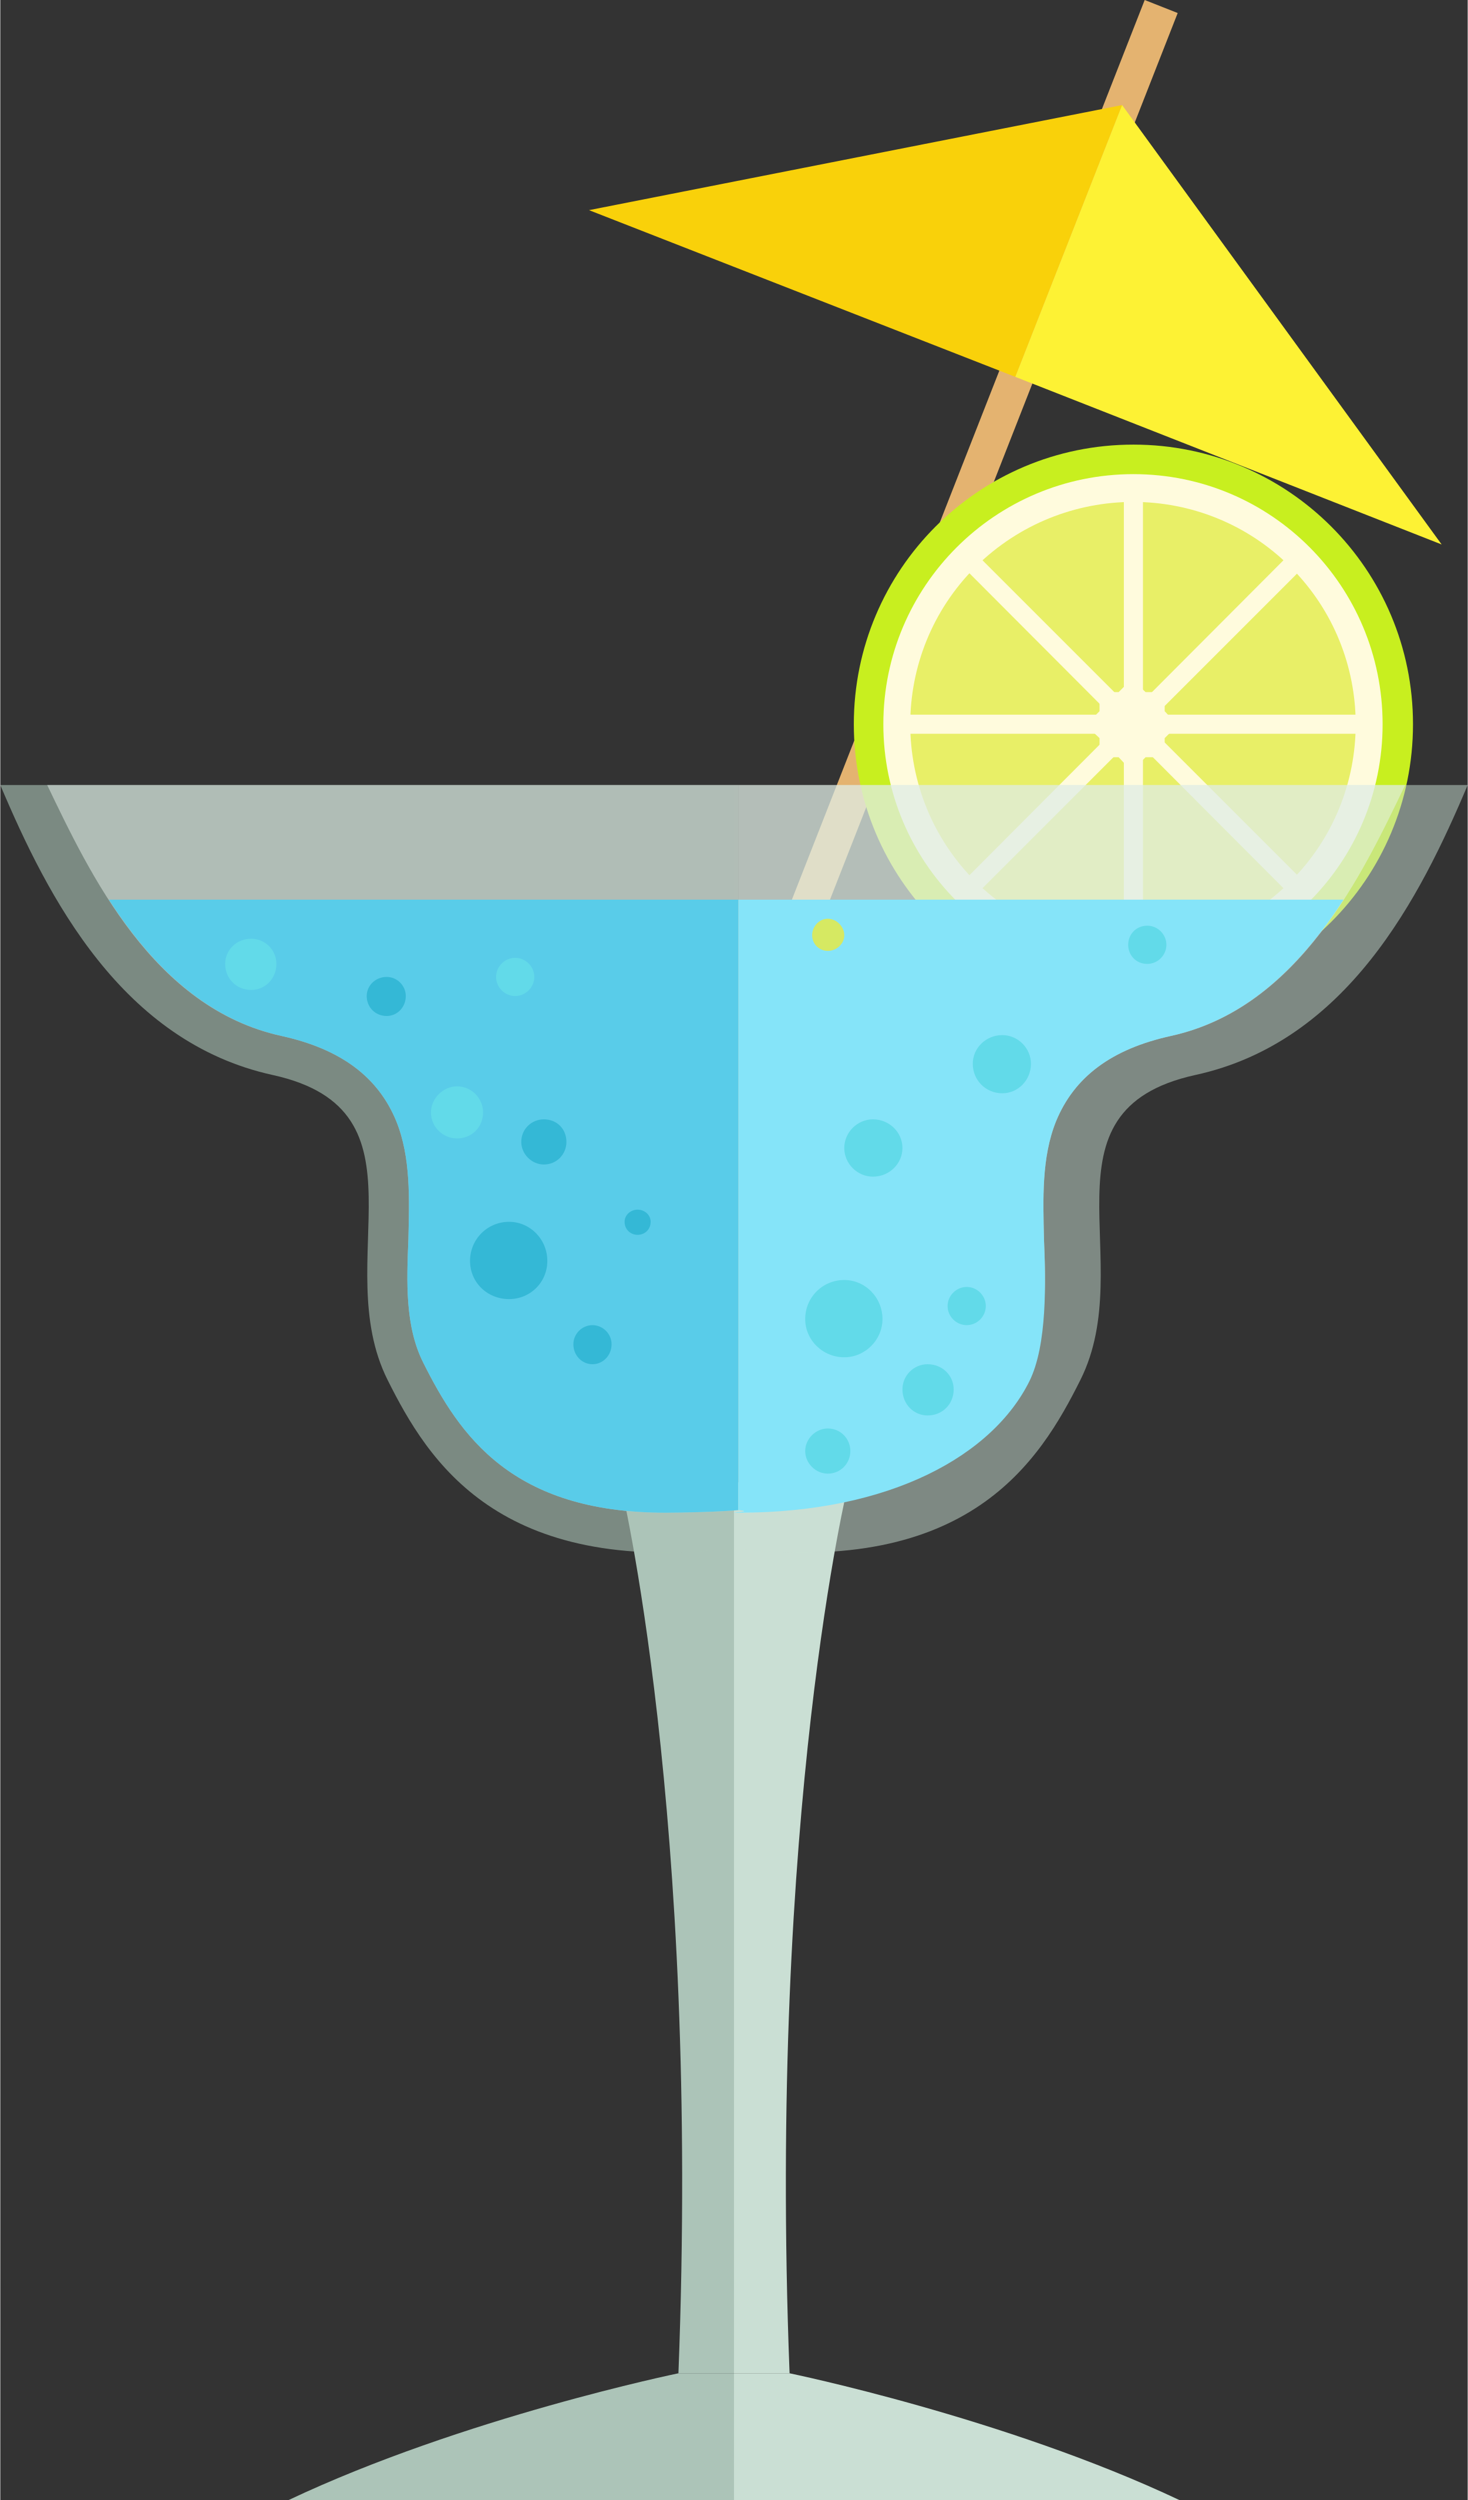 <?xml version="1.0" encoding="UTF-8"?>
<!DOCTYPE svg PUBLIC "-//W3C//DTD SVG 1.1//EN" "http://www.w3.org/Graphics/SVG/1.1/DTD/svg11.dtd">
<!-- Creator: CorelDRAW X7 -->
<svg xmlns="http://www.w3.org/2000/svg" xml:space="preserve" width="1.861in" height="3.169in" version="1.1" style="shape-rendering:geometricPrecision; text-rendering:geometricPrecision; image-rendering:optimizeQuality; fill-rule:evenodd; clip-rule:evenodd"
viewBox="0 0 1690 2879"
 xmlns:xlink="http://www.w3.org/1999/xlink">
 <rect x="0" y="0" width="1690" height="2879" fill="#333333" stroke="none"/>
 <defs>
  <style type="text/css">
   <![CDATA[
    .str0 {stroke:#FFFBDD;stroke-width:25.239;stroke-linecap:round;stroke-linejoin:round}
    .fil6 {fill:none;fill-rule:nonzero}
    .fil16 {fill:#34B8D6;fill-rule:nonzero}
    .fil14 {fill:#59CCE9;fill-rule:nonzero}
    .fil17 {fill:#62DAE9;fill-rule:nonzero}
    .fil15 {fill:#85E4F9;fill-rule:nonzero}
    .fil8 {fill:#ACC4B8;fill-rule:nonzero}
    .fil3 {fill:#C8EF1F;fill-rule:nonzero}
    .fil9 {fill:#CADFD4;fill-rule:nonzero}
    .fil5 {fill:#CDEF36;fill-rule:nonzero}
    .fil18 {fill:#D6E962;fill-rule:nonzero}
    .fil0 {fill:#E4B370;fill-rule:nonzero}
    .fil7 {fill:#E8EF67;fill-rule:nonzero}
    .fil1 {fill:#F9D10A;fill-rule:nonzero}
    .fil2 {fill:#FDF234;fill-rule:nonzero}
    .fil4 {fill:#FFFBDD;fill-rule:nonzero}
    .fil11 {fill:#CADFD4;fill-rule:nonzero;fill-opacity:0.502}
    .fil13 {fill:#E9F4ED;fill-rule:nonzero;fill-opacity:0.502}
    .fil10 {fill:#ACC4B8;fill-rule:nonzero;fill-opacity:0.6}
    .fil12 {fill:#D3DFD8;fill-rule:nonzero;fill-opacity:0.6}
   ]]>
  </style>
 </defs>
 <g id="OBJECTS">

  <polygon class="fil0" points="943,1068 905,1053 1318,0 1356,15 "/>
  <polygon class="fil1" points="678,242 1169,434 1292,121 "/>
  <polygon class="fil2" points="1660,627 1169,434 1292,121 "/>
  <path class="fil3" d="M1627 834c0,178 -144,322 -322,322 -178,0 -322,-144 -322,-322 0,-178 144,-322 322,-322 178,0 322,144 322,322z"/>
  <path class="fil4" d="M1592 834c0,159 -128,288 -287,288 -159,0 -288,-129 -288,-288 0,-159 129,-288 288,-288 159,0 287,129 287,288z"/>
  <path class="fil5" d="M1541 834c0,130 -106,236 -236,236 -131,0 -236,-106 -236,-236 0,-130 105,-236 236,-236 130,0 236,106 236,236z"/>
  <line class="fil6 str0" x1="1305" y1="598" x2="1305" y2= "1070" />
  <path class="fil5" d="M1472 667c92,92 92,242 0,334 -92,92 -242,92 -334,0 -93,-92 -93,-242 0,-334 92,-92 242,-92 334,0z"/>
  <line class="fil6 str0" x1="1138" y1="667" x2="1472" y2= "1001" />
  <line class="fil6 str0" x1="1138" y1="1001" x2="1472" y2= "667" />
  <path class="fil5" d="M1305 598c130,0 236,106 236,236 0,130 -106,236 -236,236 -131,0 -236,-106 -236,-236 0,-130 105,-236 236,-236z"/>
  <line class="fil6 str0" x1="1068" y1="834" x2="1541" y2= "834" />
  <line class="fil6 str0" x1="1305" y1="1070" x2="1305" y2= "598" />
  <path class="fil7" d="M1486 653c100,100 100,262 0,362 -100,100 -262,100 -363,0 -100,-100 -100,-262 0,-362 101,-100 263,-100 363,0z"/>
  <path class="fil4" d="M1486 1027c-3,0 -6,-2 -8,-4l-362 -363c-5,-4 -5,-11 0,-15 4,-5 11,-5 15,0l363 363c4,4 4,11 0,15 -2,2 -5,4 -8,4z"/>
  <path class="fil4" d="M1123 1027c-2,0 -5,-2 -7,-4 -5,-4 -5,-11 0,-15l362 -363c5,-5 12,-5 16,0 4,4 4,11 0,15l-363 363c-2,2 -5,4 -8,4z"/>
  <path class="fil4" d="M1305 1102c-6,0 -11,-5 -11,-11l0 -514c0,-6 5,-11 11,-11 6,0 11,5 11,11l0 514c0,6 -5,11 -11,11z"/>
  <path class="fil4" d="M1561 845l-513 0c-6,0 -11,-5 -11,-11 0,-6 5,-11 11,-11l513 0c6,0 11,5 11,11 0,6 -5,11 -11,11z"/>
  <polygon class="fil4" points="1303,782 1319,797 1341,797 1341,819 1356,835 1341,850 1341,872 1319,872 1303,888 1288,872 1266,872 1266,850 1250,835 1266,819 1266,797 1288,797 "/>
  <path class="fil8" d="M845 1707l-131 0c0,0 92,379 67,1026l64 0 0 -1026z"/>
  <path class="fil8" d="M845 2733l-64 0c0,0 -248,51 -449,146l513 0 0 -146z"/>
  <path class="fil9" d="M845 1707l132 0c0,0 -93,379 -68,1026l-64 0 0 -1026z"/>
  <path class="fil9" d="M845 2733l64 0c0,0 248,51 449,146l-513 0 0 -146z"/>
  <path class="fil10" d="M0 904c55,130 140,296 314,334 186,41 64,215 132,351 47,94 128,226 399,194l0 -879 -845 0z"/>
  <path class="fil11" d="M845 904l0 879c271,32 352,-100 399,-194 68,-136 -54,-310 132,-351 175,-38 259,-204 314,-334l-845 0z"/>
  <path class="fil12" d="M54 904c49,102 122,257 270,289 68,15 111,47 132,98 17,42 15,90 14,136 -2,49 -4,100 17,142 42,84 102,173 279,173 20,0 62,-1 84,-3l0 -835 -796 0z"/>
  <path class="fil13" d="M850 904l0 835c22,2 -20,3 0,3 177,0 293,-89 335,-173 21,-42 19,-93 17,-142 -1,-46 -3,-94 14,-136 21,-51 64,-83 132,-98 148,-32 221,-187 270,-289l-768 0z"/>
  <path class="fil14" d="M125 1036c46,71 108,137 199,157 68,15 111,47 132,98 17,42 15,90 14,136 -2,49 -4,100 17,142 42,84 102,173 279,173 20,0 62,-1 84,-3l0 -703 -725 0z"/>
  <path class="fil15" d="M850 1036l0 703c22,2 -20,3 0,3 177,0 293,-67 335,-151 21,-42 19,-115 17,-164 -1,-46 -3,-94 14,-136 21,-51 64,-83 132,-98 91,-20 153,-86 199,-157l-697 0z"/>
  <path class="fil16" d="M652 1315c0,14 -11,26 -26,26 -14,0 -26,-12 -26,-26 0,-15 12,-26 26,-26 15,0 26,11 26,26z"/>
  <path class="fil16" d="M630 1452c0,25 -20,44 -44,44 -25,0 -45,-19 -45,-44 0,-25 20,-45 45,-45 24,0 44,20 44,45z"/>
  <path class="fil16" d="M704 1548c0,13 -10,23 -22,23 -12,0 -22,-10 -22,-23 0,-12 10,-22 22,-22 12,0 22,10 22,22z"/>
  <path class="fil16" d="M749 1407c0,9 -7,15 -15,15 -8,0 -15,-6 -15,-15 0,-8 7,-14 15,-14 8,0 15,6 15,14z"/>
  <path class="fil16" d="M467 1147c0,13 -10,23 -22,23 -13,0 -23,-10 -23,-23 0,-12 10,-22 23,-22 12,0 22,10 22,22z"/>
  <path class="fil17" d="M615 1125c0,12 -10,22 -22,22 -12,0 -22,-10 -22,-22 0,-12 10,-22 22,-22 12,0 22,10 22,22z"/>
  <path class="fil17" d="M556 1281c0,17 -13,30 -30,30 -16,0 -30,-13 -30,-30 0,-16 14,-30 30,-30 17,0 30,14 30,30z"/>
  <path class="fil17" d="M318 1110c0,17 -13,30 -29,30 -17,0 -30,-13 -30,-30 0,-16 13,-29 30,-29 16,0 29,13 29,29z"/>
  <path class="fil17" d="M1098 1600c0,17 -13,30 -30,30 -16,0 -29,-13 -29,-30 0,-16 13,-29 29,-29 17,0 30,13 30,29z"/>
  <path class="fil17" d="M1016 1519c0,24 -20,44 -44,44 -25,0 -45,-20 -45,-44 0,-25 20,-45 45,-45 24,0 44,20 44,45z"/>
  <path class="fil17" d="M1135 1504c0,12 -10,22 -22,22 -12,0 -22,-10 -22,-22 0,-12 10,-22 22,-22 12,0 22,10 22,22z"/>
  <path class="fil17" d="M979 1671c0,14 -11,26 -26,26 -14,0 -26,-12 -26,-26 0,-14 12,-26 26,-26 15,0 26,12 26,26z"/>
  <path class="fil17" d="M1187 1225c0,19 -15,34 -33,34 -19,0 -34,-15 -34,-34 0,-18 15,-33 34,-33 18,0 33,15 33,33z"/>
  <path class="fil17" d="M1039 1322c0,18 -15,33 -34,33 -18,0 -33,-15 -33,-33 0,-18 15,-33 33,-33 19,0 34,15 34,33z"/>
  <path class="fil18" d="M972 1077c0,10 -9,18 -19,18 -10,0 -18,-8 -18,-18 0,-10 8,-19 18,-19 10,0 19,9 19,19z"/>
  <path class="fil17" d="M1343 1088c0,12 -10,22 -22,22 -13,0 -22,-10 -22,-22 0,-12 9,-22 22,-22 12,0 22,10 22,22z"/>
 </g>
</svg>
